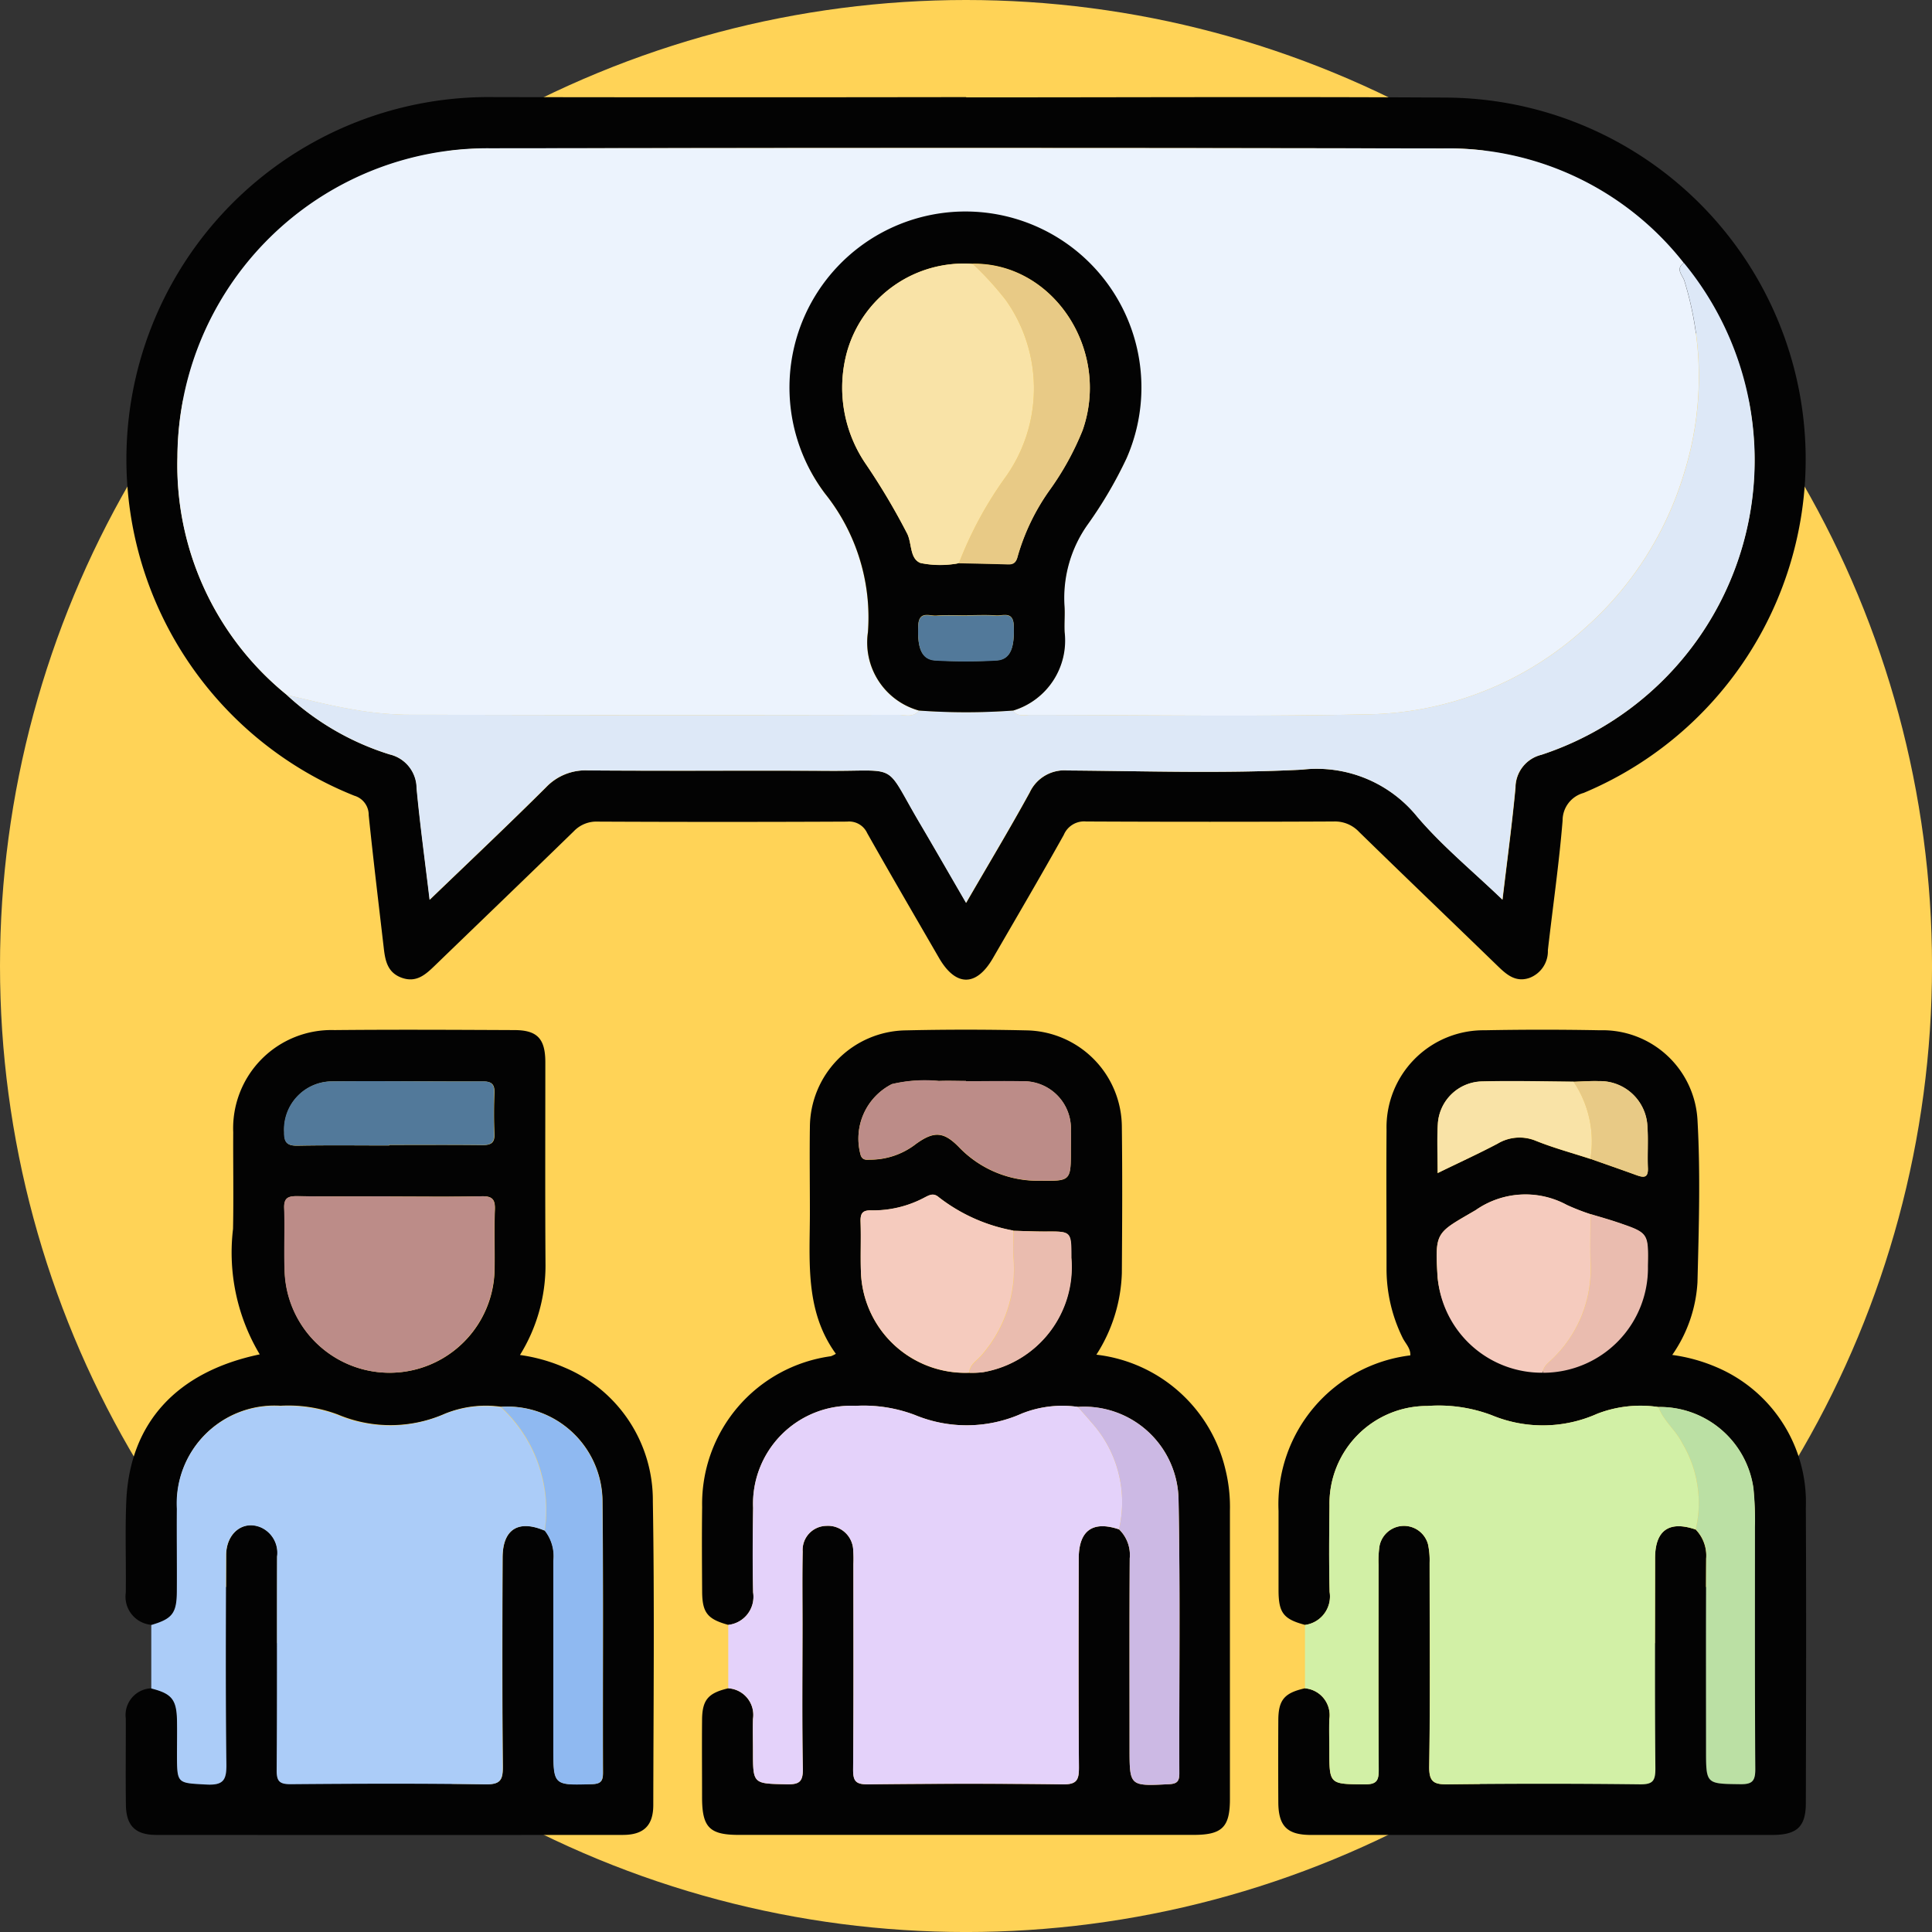 <svg xmlns="http://www.w3.org/2000/svg" xmlns:xlink="http://www.w3.org/1999/xlink" width="75.203" height="75.203" viewBox="0 0 75.203 75.203">
  <rect x="0" y="0" width="75.203" height="75.203" fill="#333333" stroke="none"/>
  <defs>
    <clipPath id="clip-path">
      <rect id="Rectángulo_313027" data-name="Rectángulo 313027" width="65.411" height="67.644" fill="none"/>
    </clipPath>
  </defs>
  <g id="Grupo_1071675" data-name="Grupo 1071675" transform="translate(-184 -1136)">
    <g id="Grupo_995637" data-name="Grupo 995637" transform="translate(3 633)">
      <circle id="Elipse_8159" data-name="Elipse 8159" cx="37.602" cy="37.602" r="37.602" transform="translate(181 503)" fill="#ffd357"/>
    </g>
    <g id="Grupo_996352" data-name="Grupo 996352" transform="translate(188.896 1139.78)">
      <g id="Grupo_996351" data-name="Grupo 996351" clip-path="url(#clip-path)">
        <path id="Trazado_660657" data-name="Trazado 660657" d="M32.745.011C39,.011,45.25-.019,51.5.019a14.079,14.079,0,0,1,5.276,27.067,1.108,1.108,0,0,0-.815,1.075c-.138,1.687-.382,3.364-.573,5.047a1.108,1.108,0,0,1-.718,1.077c-.526.18-.877-.116-1.22-.448-1.8-1.745-3.615-3.481-5.41-5.234a1.288,1.288,0,0,0-.985-.407q-4.822.023-9.643,0a.859.859,0,0,0-.868.523c-.9,1.61-1.833,3.2-2.759,4.8-.648,1.118-1.45,1.111-2.1-.017-.935-1.616-1.875-3.228-2.793-4.854a.773.773,0,0,0-.78-.447q-4.854.023-9.709,0a1.214,1.214,0,0,0-.931.376c-1.8,1.753-3.608,3.488-5.412,5.232-.357.345-.713.669-1.272.475s-.655-.654-.712-1.154c-.2-1.727-.409-3.451-.587-5.179a.778.778,0,0,0-.56-.758A14.1,14.1,0,0,1,14.384,0q9.18.014,18.362,0ZM60.677,6.459A11.642,11.642,0,0,0,51.307,2Q32.754,1.96,14.2,2A12.074,12.074,0,0,0,2.046,14.009,11.51,11.51,0,0,0,6.3,23.266a10.479,10.479,0,0,0,4.008,2.32,1.36,1.36,0,0,1,1.051,1.32c.132,1.412.326,2.819.507,4.338,1.571-1.513,3.072-2.928,4.533-4.383a2.119,2.119,0,0,1,1.643-.652c3.126.024,6.252,0,9.377.015,2.751.016,2.122-.347,3.507,2.006.6,1.012,1.181,2.031,1.821,3.133.866-1.5,1.7-2.882,2.476-4.3a1.492,1.492,0,0,1,1.485-.852c3.038.022,6.081.123,9.111-.032a5.031,5.031,0,0,1,4.491,1.834c.974,1.144,2.155,2.112,3.315,3.225.181-1.525.373-2.94.506-4.36A1.321,1.321,0,0,1,55.137,25.6,12.072,12.072,0,0,0,60.677,6.459" transform="translate(-0.033 0)" fill="#030303"/>
        <path id="Trazado_660658" data-name="Trazado 660658" d="M170.55,160.311c-.841-.223-1.033-.468-1.036-1.338q0-1.552,0-3.1a5.841,5.841,0,0,1,5.13-6.054c.015-.284-.2-.47-.308-.7a6.068,6.068,0,0,1-.618-2.606c0-1.827-.013-3.654,0-5.48a3.778,3.778,0,0,1,3.821-3.869q2.244-.043,4.49,0a3.7,3.7,0,0,1,3.792,3.478c.12,2.105.053,4.224,0,6.335a5.485,5.485,0,0,1-.982,2.825,6.588,6.588,0,0,1,1.743.485,5.712,5.712,0,0,1,3.457,5.464c.02,3.829.01,7.659,0,11.489,0,.928-.344,1.245-1.3,1.246q-8.981,0-17.963,0c-.927,0-1.267-.344-1.271-1.276q-.008-1.585,0-3.169c0-.811.232-1.082,1.035-1.263a1.05,1.05,0,0,1,.95,1.207c-.016.4,0,.792,0,1.188,0,1.356,0,1.333,1.391,1.343.457,0,.534-.155.531-.562-.016-2.663-.009-5.327-.007-7.99a3.99,3.99,0,0,1,.037-.723.97.97,0,0,1,1.889-.068,2.96,2.96,0,0,1,.062.719c0,2.641.026,5.283-.015,7.924-.01.611.18.707.732.7q3.731-.045,7.463,0c.5.006.611-.13.607-.616-.025-2.729-.015-5.459-.011-8.188,0-1.087.549-1.467,1.579-1.115a1.459,1.459,0,0,1,.409,1.132c-.015,2.484-.007,4.968-.007,7.452,0,1.336,0,1.315,1.331,1.332.456.006.589-.111.585-.578-.021-3.144-.009-6.287-.013-9.431a12.653,12.653,0,0,0-.058-1.514,3.678,3.678,0,0,0-3.7-3.16,4.671,4.671,0,0,0-2.378.263,5.189,5.189,0,0,1-4.109.054,5.834,5.834,0,0,0-2.5-.358,3.8,3.8,0,0,0-3.811,3.88c-.013,1.12-.024,2.242.005,3.361a1.117,1.117,0,0,1-.954,1.281m11.1-18.144c.6.212,1.2.42,1.8.638.279.1.458.111.441-.278-.023-.527.018-1.058-.017-1.583a1.847,1.847,0,0,0-1.892-1.8c-.328-.011-.658.016-.987.025-1.183-.006-2.367-.039-3.549-.01a1.759,1.759,0,0,0-1.731,1.653c-.038.608-.007,1.22-.007,1.913.815-.4,1.584-.75,2.332-1.144a1.659,1.659,0,0,1,1.5-.108c.687.275,1.407.469,2.112.7m0,2.152a8.718,8.718,0,0,1-.914-.357,3.379,3.379,0,0,0-3.55.2c-1.54.9-1.591.815-1.483,2.608a4.1,4.1,0,0,0,8.177-.43c.023-1.287.024-1.29-1.172-1.7-.349-.119-.706-.217-1.059-.325" transform="translate(-124.643 -100.841)" fill="#030303"/>
        <path id="Trazado_660659" data-name="Trazado 660659" d="M1,160.32A1.1,1.1,0,0,1,0,159.07c.017-1.188-.031-2.379.02-3.566.131-3.034,1.949-5.033,5.194-5.712a7.725,7.725,0,0,1-1.039-4.884c.025-1.254,0-2.509.007-3.764a3.825,3.825,0,0,1,3.939-3.975c2.334-.023,4.668-.01,7,0,.894,0,1.209.333,1.21,1.25,0,2.642-.011,5.284.007,7.925a6.624,6.624,0,0,1-.994,3.472,6.606,6.606,0,0,1,1.736.488,5.6,5.6,0,0,1,3.436,5.207c.066,3.94.024,7.881.017,11.821,0,.8-.373,1.164-1.182,1.165q-9.082.006-18.165,0c-.808,0-1.169-.354-1.181-1.163-.016-1.123,0-2.245-.005-3.368A1.042,1.042,0,0,1,1,162.79c.788.2.978.428,1,1.23.01.44,0,.88,0,1.32,0,1.172,0,1.126,1.153,1.19.664.037.777-.181.769-.8-.036-2.706-.02-5.413-.013-8.12,0-.864.665-1.387,1.362-1.084a1.081,1.081,0,0,1,.624,1.131c-.008,2.773.006,5.545-.014,8.318,0,.431.111.546.542.543,2.531-.021,5.062-.031,7.593.006.581.008.668-.18.663-.7-.026-2.706-.019-5.413-.009-8.12,0-1.112.619-1.493,1.646-1.052a1.6,1.6,0,0,1,.333,1.168c-.006,2.418,0,4.836,0,7.253,0,1.5,0,1.488,1.49,1.446.35-.01.44-.109.439-.451-.012-3.517.018-7.034-.02-10.55a3.707,3.707,0,0,0-3.949-3.688,4.224,4.224,0,0,0-2.177.267,5.268,5.268,0,0,1-4.167.039,5.462,5.462,0,0,0-2.243-.345A3.793,3.793,0,0,0,2,155.789c-.014,1.075,0,2.151,0,3.226-.006.849-.179,1.066-.994,1.305m9.289-16.673v-.007c-1.208,0-2.417.01-3.625-.006-.352,0-.516.071-.5.47.029.812-.014,1.626.017,2.437a4.086,4.086,0,0,0,8.17-.074c.012-.768-.018-1.538.012-2.306.016-.4-.1-.532-.513-.523-1.186.027-2.372.009-3.558.009m-.04-1.989v-.017c1.209,0,2.418-.009,3.627.006.331,0,.483-.084.467-.443-.023-.527-.022-1.056,0-1.582.015-.346-.111-.455-.454-.454-1.957.007-3.913-.024-5.869,0a1.874,1.874,0,0,0-1.858,1.981c-.007.408.125.528.526.521,1.187-.023,2.374-.008,3.561-.008" transform="translate(0 -100.853)" fill="#030303"/>
        <path id="Trazado_660660" data-name="Trazado 660660" d="M85.76,160.31c-.81-.222-1.015-.471-1.021-1.289-.007-1.1-.015-2.2,0-3.3a5.8,5.8,0,0,1,5.012-5.869,1.2,1.2,0,0,0,.193-.094c-1.233-1.7-1.005-3.663-1.011-5.589,0-1.079-.016-2.157,0-3.236a3.786,3.786,0,0,1,3.729-3.765q2.344-.053,4.689,0a3.778,3.778,0,0,1,3.725,3.767c.023,1.893.013,3.786,0,5.68a6.219,6.219,0,0,1-.991,3.177,5.851,5.851,0,0,1,5.029,4.494,6.071,6.071,0,0,1,.169,1.571q0,5.614,0,11.227c0,1.1-.3,1.4-1.418,1.4h-17.7c-1.14,0-1.427-.293-1.429-1.455,0-1.013-.009-2.025,0-3.038.009-.767.242-1.03,1.019-1.213a1.037,1.037,0,0,1,.963,1.191c-.015.418,0,.836,0,1.255,0,1.286,0,1.263,1.316,1.291.481.01.634-.094.625-.606-.035-1.871-.014-3.742-.013-5.613,0-.947-.012-1.894.007-2.84a.938.938,0,0,1,.918-1,.982.982,0,0,1,1.049.956,4.742,4.742,0,0,1,.007.528c0,2.664.011,5.327-.011,7.991,0,.45.093.591.567.586,2.532-.026,5.064-.032,7.6,0,.556.008.626-.188.623-.665-.02-2.708-.014-5.415-.008-8.123,0-1.1.544-1.48,1.568-1.138a1.383,1.383,0,0,1,.417,1.127c-.014,2.463-.006,4.926-.006,7.388,0,1.491,0,1.48,1.526,1.406.313-.015.412-.1.411-.416-.011-3.54.038-7.082-.03-10.62a3.677,3.677,0,0,0-3.917-3.651,4.259,4.259,0,0,0-2.179.257,5.265,5.265,0,0,1-4.169.057,5.615,5.615,0,0,0-2.306-.355,3.815,3.815,0,0,0-3.989,3.969c-.013,1.1-.022,2.2,0,3.293a1.1,1.1,0,0,1-.967,1.264m11.1-15.345a6.693,6.693,0,0,1-2.907-1.3c-.2-.172-.352-.089-.53,0a4.255,4.255,0,0,1-2.085.513c-.364-.014-.44.123-.429.451.022.658-.01,1.318.015,1.976a4.06,4.06,0,0,0,4.215,3.892,3.716,3.716,0,0,0,.522-.023,4.153,4.153,0,0,0,3.444-4.454c0-1.033,0-1.028-1-1.022-.416,0-.833-.019-1.25-.029m-1.844-5.818v-.01c-.352,0-.7-.013-1.055,0a5.6,5.6,0,0,0-1.829.122,2.376,2.376,0,0,0-1.21,2.78c.084.2.239.158.38.16a2.9,2.9,0,0,0,1.771-.615c.695-.5,1.073-.483,1.667.124a4.255,4.255,0,0,0,3.131,1.311c1.228.012,1.228.021,1.228-1.225,0-.242.005-.484,0-.726a1.841,1.841,0,0,0-1.9-1.92c-.725-.017-1.451,0-2.177,0" transform="translate(-62.304 -100.841)" fill="#030303"/>
        <path id="Trazado_660661" data-name="Trazado 660661" d="M103.821,197.266c-1.024-.342-1.565.043-1.568,1.138-.006,2.708-.012,5.415.008,8.123,0,.478-.067.673-.623.665-2.531-.035-5.064-.029-7.6,0-.475,0-.571-.136-.567-.586.022-2.664.011-5.327.011-7.991a4.743,4.743,0,0,0-.007-.528.983.983,0,0,0-1.05-.956.938.938,0,0,0-.918,1c-.019.946-.007,1.893-.007,2.84,0,1.871-.021,3.743.014,5.613.01.512-.144.616-.625.606-1.315-.028-1.315,0-1.315-1.291,0-.418-.012-.837,0-1.255a1.037,1.037,0,0,0-.963-1.191q0-1.234,0-2.468a1.1,1.1,0,0,0,.967-1.264c-.026-1.1-.017-2.2,0-3.293a3.815,3.815,0,0,1,3.989-3.969,5.615,5.615,0,0,1,2.306.355,5.265,5.265,0,0,0,4.169-.057,4.261,4.261,0,0,1,2.179-.257c.172.2.348.389.514.59a4.631,4.631,0,0,1,1.085,4.177" transform="translate(-65.16 -141.517)" fill="#e4d2fa"/>
        <path id="Trazado_660662" data-name="Trazado 660662" d="M19.075,197.324c-1.027-.441-1.642-.06-1.646,1.052-.011,2.707-.018,5.413.008,8.12.005.52-.082.709-.663.7-2.53-.037-5.062-.027-7.593-.006-.432,0-.546-.112-.542-.543.02-2.773.006-5.545.014-8.318A1.081,1.081,0,0,0,8.03,197.2c-.7-.3-1.36.22-1.362,1.084-.007,2.707-.023,5.414.013,8.12.008.614-.105.832-.769.8-1.151-.064-1.153-.017-1.153-1.19,0-.44.008-.88,0-1.32-.018-.8-.208-1.031-1-1.23q0-1.235,0-2.47c.815-.239.988-.456.994-1.3.008-1.075-.009-2.151,0-3.227a3.793,3.793,0,0,1,4.018-3.993,5.458,5.458,0,0,1,2.243.345,5.269,5.269,0,0,0,4.167-.039,4.224,4.224,0,0,1,2.177-.267,5.456,5.456,0,0,1,1.709,4.822" transform="translate(-2.766 -141.52)" fill="#abccf8"/>
        <path id="Trazado_660663" data-name="Trazado 660663" d="M173.435,200.988a1.118,1.118,0,0,0,.954-1.281c-.029-1.12-.018-2.241-.005-3.362a3.8,3.8,0,0,1,3.811-3.88,5.842,5.842,0,0,1,2.5.358,5.188,5.188,0,0,0,4.11-.054,4.67,4.67,0,0,1,2.378-.263c.2.54.675.893.925,1.4a4.54,4.54,0,0,1,.529,3.368c-1.03-.353-1.577.028-1.579,1.115,0,2.729-.015,5.459.011,8.188,0,.486-.1.622-.607.616q-3.731-.044-7.463,0c-.552.007-.741-.09-.732-.7.041-2.641.019-5.282.015-7.923a2.961,2.961,0,0,0-.062-.719.97.97,0,0,0-1.889.068,3.939,3.939,0,0,0-.037.723c0,2.664-.009,5.327.007,7.99,0,.407-.075.565-.531.562-1.391-.01-1.391.013-1.391-1.343,0-.4-.014-.793,0-1.188a1.05,1.05,0,0,0-.95-1.207q0-1.232,0-2.464" transform="translate(-127.529 -141.518)" fill="#d2f0a6"/>
        <path id="Trazado_660664" data-name="Trazado 660664" d="M11.855,28.775A11.509,11.509,0,0,1,7.6,19.518,12.074,12.074,0,0,1,19.76,7.5q18.553-.021,37.105.006a11.641,11.641,0,0,1,9.37,4.458c-.34.238-.043.484.021.694a12.6,12.6,0,0,1-.01,7.49,13.069,13.069,0,0,1-3.937,6.1,12.86,12.86,0,0,1-8.517,3.289c-4.33.092-8.664.024-13,.02-.23,0-.494.083-.665-.17a2.847,2.847,0,0,0,2-3.048c-.018-.351.019-.705-.008-1.055a4.939,4.939,0,0,1,.921-3.161,16.536,16.536,0,0,0,1.5-2.553,6.823,6.823,0,1,0-11.73,1.378,7.718,7.718,0,0,1,1.665,5.392,2.75,2.75,0,0,0,1.985,3.047c-.215.287-.526.169-.8.169q-9.59.01-19.18-.005a13.325,13.325,0,0,1-2.208-.235c-.815-.14-1.618-.356-2.426-.539" transform="translate(-5.591 -5.509)" fill="#ecf3fd"/>
        <path id="Trazado_660665" data-name="Trazado 660665" d="M51.941,41.822c.171.253.434.17.665.17,4.332,0,8.665.073,13-.02a12.86,12.86,0,0,0,8.517-3.289,13.069,13.069,0,0,0,3.937-6.1,12.6,12.6,0,0,0,.01-7.49c-.064-.21-.361-.456-.021-.694A12.072,12.072,0,0,1,72.5,43.546a1.321,1.321,0,0,0-1.011,1.278c-.133,1.42-.325,2.834-.506,4.36-1.16-1.114-2.341-2.081-3.315-3.226a5.032,5.032,0,0,0-4.491-1.834c-3.03.155-6.073.055-9.111.032a1.492,1.492,0,0,0-1.485.852c-.777,1.418-1.611,2.805-2.476,4.3-.64-1.1-1.225-2.121-1.821-3.133-1.385-2.353-.756-1.99-3.507-2.006-3.126-.018-6.252.009-9.377-.015a2.119,2.119,0,0,0-1.643.651c-1.46,1.456-2.962,2.871-4.533,4.383-.181-1.519-.374-2.926-.507-4.338a1.36,1.36,0,0,0-1.051-1.32,10.474,10.474,0,0,1-4.007-2.32c.808.183,1.611.4,2.426.539a13.326,13.326,0,0,0,2.208.235q9.59.027,19.18.005c.269,0,.58.118.8-.169a25.236,25.236,0,0,0,3.667,0" transform="translate(-17.4 -17.945)" fill="#dde8f7"/>
        <path id="Trazado_660666" data-name="Trazado 660666" d="M196.936,168.3a4.066,4.066,0,0,1-4.1-3.723c-.109-1.794-.057-1.706,1.483-2.608a3.379,3.379,0,0,1,3.55-.2,8.661,8.661,0,0,0,.914.357c0,.616-.011,1.232,0,1.848a4.853,4.853,0,0,1-1.54,3.844c-.143.134-.306.26-.315.484" transform="translate(-141.772 -118.647)" fill="#f5cbbe"/>
        <path id="Trazado_660667" data-name="Trazado 660667" d="M226.844,197.4a4.543,4.543,0,0,0-.529-3.368c-.249-.5-.728-.858-.924-1.4a3.678,3.678,0,0,1,3.7,3.16,12.652,12.652,0,0,1,.058,1.514c0,3.144-.008,6.287.013,9.431,0,.467-.13.584-.585.578-1.331-.017-1.331,0-1.331-1.332,0-2.484-.008-4.968.007-7.453a1.46,1.46,0,0,0-.409-1.132" transform="translate(-165.733 -141.646)" fill="#bbe0a4"/>
        <path id="Trazado_660668" data-name="Trazado 660668" d="M198.847,147.73c-.706-.229-1.425-.423-2.112-.7a1.659,1.659,0,0,0-1.5.108c-.747.395-1.517.747-2.332,1.144,0-.693-.031-1.306.007-1.913a1.759,1.759,0,0,1,1.731-1.653c1.182-.03,2.366,0,3.549.01a4.17,4.17,0,0,1,.657,3" transform="translate(-141.836 -106.404)" fill="#f9e3a7"/>
        <path id="Trazado_660669" data-name="Trazado 660669" d="M208.413,170.44c.009-.224.172-.35.315-.484a4.853,4.853,0,0,0,1.54-3.844c-.015-.616,0-1.232,0-1.848.353.107.71.205,1.059.324,1.2.408,1.194.411,1.172,1.7a4.08,4.08,0,0,1-4.081,4.153" transform="translate(-153.249 -120.786)" fill="#eabcaf"/>
        <path id="Trazado_660670" data-name="Trazado 660670" d="M213.568,147.715a4.17,4.17,0,0,0-.657-3c.329-.009.659-.036.987-.025a1.847,1.847,0,0,1,1.892,1.8c.035.526-.006,1.056.017,1.583.017.39-.162.38-.441.278-.6-.218-1.2-.426-1.8-.638" transform="translate(-156.557 -106.388)" fill="#e8ca86"/>
        <path id="Trazado_660671" data-name="Trazado 660671" d="M27.4,161.64c1.186,0,2.373.017,3.558-.01.413-.009.529.122.513.523-.03.768,0,1.537-.012,2.306a4.086,4.086,0,0,1-8.17.074c-.031-.812.013-1.626-.017-2.437-.014-.4.15-.475.5-.47,1.208.016,2.416.006,3.624.006v.007" transform="translate(-17.11 -118.846)" fill="#bc8c88"/>
        <path id="Trazado_660672" data-name="Trazado 660672" d="M56.871,197.416a5.456,5.456,0,0,0-1.709-4.822,3.707,3.707,0,0,1,3.949,3.688c.038,3.516.007,7.033.02,10.55,0,.342-.089.441-.439.451-1.49.042-1.49.055-1.49-1.446,0-2.418,0-4.836,0-7.254a1.6,1.6,0,0,0-.333-1.168" transform="translate(-40.561 -141.612)" fill="#8fb9f1"/>
        <path id="Trazado_660673" data-name="Trazado 660673" d="M27.355,147.216c-1.187,0-2.374-.015-3.561.008-.4.007-.533-.112-.526-.521a1.874,1.874,0,0,1,1.858-1.981c1.956-.02,3.913.011,5.869,0,.343,0,.469.107.454.454-.022.527-.023,1.056,0,1.582.016.359-.136.446-.467.443-1.209-.014-2.418-.006-3.627-.006v.017" transform="translate(-17.109 -106.411)" fill="#52799a"/>
        <path id="Trazado_660674" data-name="Trazado 660674" d="M112.3,168.328a4.06,4.06,0,0,1-4.215-3.892c-.025-.658.008-1.318-.015-1.976-.011-.328.066-.465.429-.451a4.255,4.255,0,0,0,2.084-.513c.178-.089.328-.173.53,0a6.687,6.687,0,0,0,2.907,1.3c0,.349-.025.7,0,1.048a5.111,5.111,0,0,1-1.24,3.8c-.175.213-.46.354-.485.676" transform="translate(-79.468 -118.677)" fill="#f5cbbe"/>
        <path id="Trazado_660675" data-name="Trazado 660675" d="M141.62,197.364a4.631,4.631,0,0,0-1.085-4.177c-.166-.2-.342-.393-.514-.59a3.677,3.677,0,0,1,3.917,3.651c.068,3.539.019,7.08.03,10.621,0,.315-.1.4-.411.416-1.527.074-1.526.085-1.526-1.406,0-2.463-.007-4.926.007-7.388a1.384,1.384,0,0,0-.417-1.127" transform="translate(-102.959 -141.615)" fill="#ccb9e4"/>
        <path id="Trazado_660676" data-name="Trazado 660676" d="M111.9,144.66c.725,0,1.452-.014,2.177,0a1.841,1.841,0,0,1,1.9,1.92c.007.242,0,.484,0,.725,0,1.246,0,1.237-1.228,1.225a4.255,4.255,0,0,1-3.131-1.311c-.595-.607-.972-.627-1.667-.124a2.9,2.9,0,0,1-1.771.615c-.141,0-.3.044-.38-.16a2.377,2.377,0,0,1,1.21-2.78,5.6,5.6,0,0,1,1.829-.122c.351-.016.7,0,1.055,0v.01" transform="translate(-79.188 -106.355)" fill="#bc8c88"/>
        <path id="Trazado_660677" data-name="Trazado 660677" d="M124.058,172.229c.026-.322.311-.463.485-.676a5.111,5.111,0,0,0,1.24-3.8c-.03-.347,0-.7,0-1.048.416.011.833.033,1.25.03,1-.007,1-.011,1,1.022a4.153,4.153,0,0,1-3.444,4.454,3.714,3.714,0,0,1-.522.023" transform="translate(-91.222 -122.577)" fill="#eabcaf"/>
        <path id="Trazado_660678" data-name="Trazado 660678" d="M106.381,36.248a25.237,25.237,0,0,1-3.667,0,2.75,2.75,0,0,1-1.985-3.047,7.718,7.718,0,0,0-1.665-5.392,6.85,6.85,0,1,1,11.73-1.378,16.516,16.516,0,0,1-1.495,2.553,4.939,4.939,0,0,0-.921,3.161c.027.35-.011.7.008,1.055a2.847,2.847,0,0,1-2,3.048M104.81,18.861a4.723,4.723,0,0,0-4.889,3.4,5.262,5.262,0,0,0,.733,4.4,25.947,25.947,0,0,1,1.611,2.715c.177.382.093.964.51,1.127a3.8,3.8,0,0,0,1.307.039.989.989,0,0,0,.192-.038c.634.015,1.269.024,1.9.046.243.008.331-.1.387-.33a8.466,8.466,0,0,1,1.257-2.585,11.034,11.034,0,0,0,1.264-2.3c1.1-3.124-1.141-6.524-4.274-6.482m-.224,13.689c-.4,0-.792-.023-1.185.008-.275.022-.685-.2-.712.384-.04.872.124,1.324.668,1.357a20.751,20.751,0,0,0,2.369,0c.549-.031.713-.476.681-1.348-.022-.584-.422-.376-.7-.4-.371-.026-.746-.007-1.119-.007" transform="translate(-71.84 -12.37)" fill="#030303"/>
        <path id="Trazado_660679" data-name="Trazado 660679" d="M109.875,36.123a.985.985,0,0,1-.192.038,3.79,3.79,0,0,1-1.306-.039c-.418-.163-.333-.745-.511-1.127a25.887,25.887,0,0,0-1.611-2.715,5.262,5.262,0,0,1-.733-4.4,4.722,4.722,0,0,1,4.889-3.4,12.119,12.119,0,0,1,1.284,1.405,5.944,5.944,0,0,1-.015,6.9,14.823,14.823,0,0,0-1.806,3.338" transform="translate(-77.442 -17.986)" fill="#f9e3a7"/>
        <path id="Trazado_660680" data-name="Trazado 660680" d="M122.534,36.169a14.823,14.823,0,0,1,1.806-3.338,5.944,5.944,0,0,0,.015-6.9,12.12,12.12,0,0,0-1.284-1.405c3.134-.042,5.373,3.359,4.274,6.482a11.033,11.033,0,0,1-1.264,2.3,8.459,8.459,0,0,0-1.257,2.585c-.056.234-.144.339-.388.33-.634-.022-1.268-.031-1.9-.046" transform="translate(-90.101 -18.031)" fill="#e8ca86"/>
        <path id="Trazado_660681" data-name="Trazado 660681" d="M118.43,76.195c.373,0,.748-.02,1.119.007.28.02.681-.188.7.4.032.872-.132,1.317-.681,1.348a20.752,20.752,0,0,1-2.369,0c-.544-.032-.708-.485-.668-1.357.027-.588.437-.362.712-.384.393-.031.79-.008,1.185-.008" transform="translate(-85.684 -56.015)" fill="#52799a"/>
      </g>
    </g>
  </g>
</svg>

